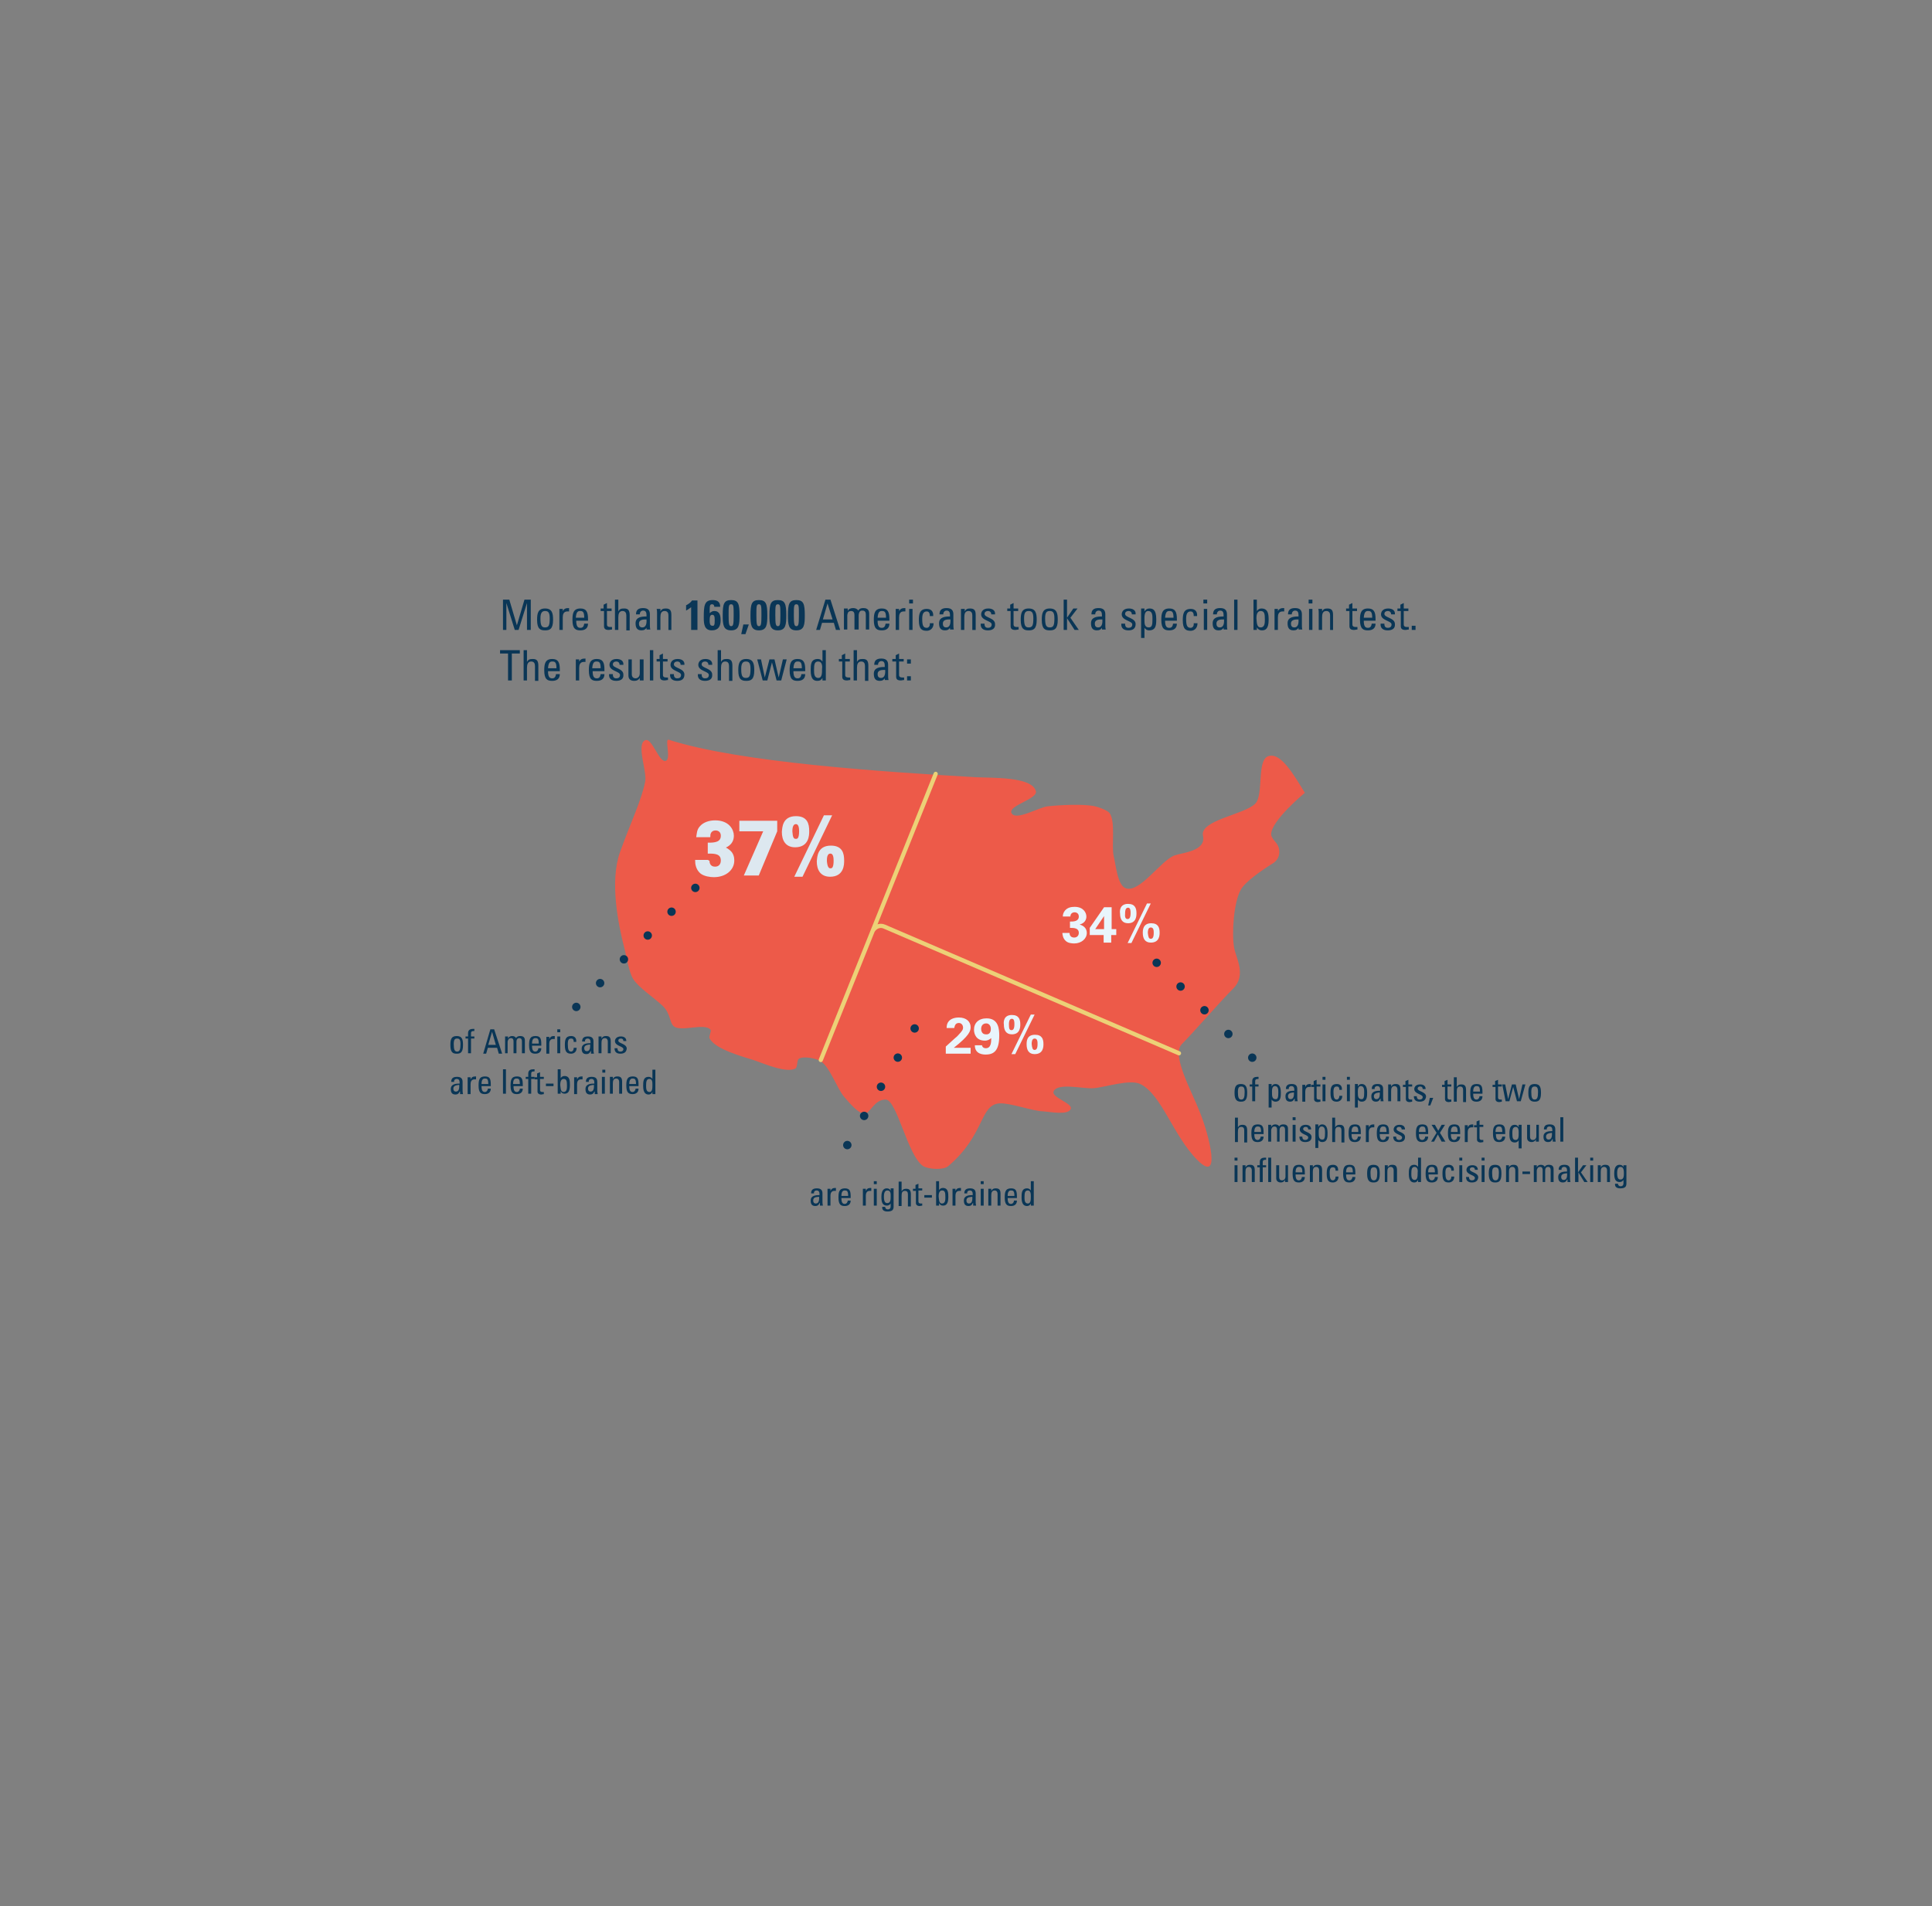 <svg id="Layer_1" xmlns="http://www.w3.org/2000/svg" width="459" height="453" viewBox="0 0 459 453"><rect x="0" y="0" width="459" height="453" fill="#808080" stroke="none"/><style>.Drop_x0020_Shadow{fill:none;} .Outer_x0020_Glow_x0020_5_x0020_pt{fill:none;} .Blue_x0020_Neon{fill:none;stroke:#8AACDA;stroke-width:7;stroke-linecap:round;stroke-linejoin:round;} .Chrome_x0020_Highlight{fill:url(#SVGID_1_);stroke:#FFFFFF;stroke-width:0.363;stroke-miterlimit:1;} .Jive_GS{fill:#FFDD00;} .Alyssa_GS{fill:#A6D0E4;} .st0{fill:#0A3656;} .st1{fill:#ED5A49;} .st2{fill:none;stroke:#ECD177;stroke-linecap:round;stroke-linejoin:round;stroke-miterlimit:10;} .st3{fill:#DDE8F0;stroke:#DDE8F0;stroke-width:0.5;stroke-miterlimit:10;} .st4{fill:#E9F5FC;} .st5{fill:none;stroke:#0A3656;stroke-width:2;stroke-linecap:round;stroke-linejoin:round;stroke-miterlimit:10;stroke-dasharray:0,8;}</style><linearGradient id="SVGID_1_" gradientUnits="userSpaceOnUse" x1="-262.601" y1="-64.101" x2="-262.601" y2="-65.101"><stop offset="0" stop-color="#656565"/><stop offset=".618" stop-color="#1B1B1B"/><stop offset=".629" stop-color="#545454"/><stop offset=".983" stop-color="#3E3E3E"/></linearGradient><path class="st0" d="M120.4 149.7h-.9v-7.2h1.5l1.8 6.1 1.8-6.1h1.5v7.2h-.9v-6.4l-2 6.4h-.9l-2-6.4v6.4zM127.6 147.3c0-1.5.2-2.7 1.9-2.7s1.9 1.2 1.9 2.7c0 2.2-.8 2.5-1.9 2.5s-1.9-.3-1.9-2.5zm3-.4c0-1.4-.4-1.7-1.1-1.7-.6 0-1.1.3-1.1 1.7 0 1.6.2 2.2 1.1 2.2s1.1-.5 1.1-2.2zM133.6 145.4c.4-.8.8-.9 1.6-.9v.8h-.4c-.9 0-1.1.7-1.1 1.4v3h-.8v-5h.8v.7zM136.9 147.5c0 1.4.4 1.7 1 1.7s.8-.4.9-1h.9c0 1.1-.7 1.6-1.8 1.6s-1.9-.3-1.9-2.5c0-1.5.2-2.7 1.9-2.7 1.4 0 1.8.8 1.8 2.5v.4h-2.8zm1.9-.7c0-1.5-.4-1.6-1-1.6-.5 0-.9.2-1 1.6h2zM143.4 144.7v-1l.8-.4v1.3h1.1v.6h-1.1v3.1c0 .3 0 .7.8.7h.4v.6c-.3 0-.5.1-.8.1-.8 0-1.1-.3-1.1-.9v-3.6h-.8v-.6h.7zM148.8 149.7v-3.4c0-.6-.2-1.1-.9-1.1-.8 0-1 .7-1 1.5v3h-.8v-7.2h.8v2.8c.3-.6.7-.7 1.4-.7.9 0 1.3.4 1.3 1.6v3.6h-.8zM153.7 149c-.3.6-.7.8-1.3.8-1.1 0-1.4-.7-1.4-1.7 0-1.5 1.5-1.6 2.6-1.6 0-.7 0-1.4-.8-1.4-.5 0-.8.4-.8.9h-.9c0-1.1.6-1.5 1.7-1.5 1.3 0 1.6.7 1.6 1.5v2.4c0 .4 0 .8.1 1.2h-.9v-.6zm-1.9-.8c0 .5.2.9.8.9.5 0 1.1-.3 1-1.9-.7 0-1.8 0-1.8 1zM158.8 149.7v-3.5c0-.5-.2-1-.9-1-.9 0-1 .8-1 1.5v3h-.8v-4c0-.3 0-.7-.1-1h.9v.6c.3-.6.7-.7 1.3-.7 1.1 0 1.3.6 1.3 1.6v3.5h-.7zM163.1 143.8c.5-.3 1-.6 1.3-1.1h1.3v7h-1.5v-5.4c-.4.3-.8.6-1.2.8v-1.3zM169.7 144.3c0-.2 0-.3-.1-.5-.1-.1-.2-.2-.4-.2-.6 0-.6.3-.6 2.1.4-.3.6-.5 1.1-.5 1.3 0 1.5 1.1 1.5 2.2 0 1.4-.5 2.4-2.1 2.4-1.8 0-1.9-1.6-1.9-3 0-2.8.1-4.2 2.1-4.2 1.1 0 1.8.4 1.8 1.6h-1.4zm.1 3.1c0-.9-.1-1.3-.6-1.3s-.6.5-.6 1.4c0 .4 0 1.2.6 1.2.5.1.6-.2.6-1.3zM175.7 146.2c0 2.2-.1 3.6-2 3.6s-2-1.4-2-3.6c0-2.7.3-3.6 2-3.6s2 .9 2 3.6zm-2.6 0c0 2.1.1 2.6.6 2.6s.6-.4.6-2.6c0-2.1 0-2.6-.6-2.6s-.6.5-.6 2.6zM176.6 148.4h1.3l-.8 2.3h-1l.5-2.3zM182.3 146.2c0 2.2-.1 3.6-2 3.6s-2-1.4-2-3.6c0-2.7.3-3.6 2-3.6s2 .9 2 3.6zm-2.6 0c0 2.1.1 2.6.6 2.6s.6-.4.6-2.6c0-2.1 0-2.6-.6-2.6s-.6.5-.6 2.6zM186.8 146.2c0 2.2-.1 3.6-2 3.6s-2-1.4-2-3.6c0-2.7.3-3.6 2-3.6s2 .9 2 3.6zm-2.6 0c0 2.1.1 2.6.6 2.6s.6-.4.6-2.6c0-2.1 0-2.6-.6-2.6s-.6.5-.6 2.6zM191.2 146.2c0 2.2-.1 3.6-2 3.6s-2-1.4-2-3.6c0-2.7.3-3.6 2-3.6s2 .9 2 3.6zm-2.6 0c0 2.1.1 2.6.6 2.6s.6-.4.6-2.6c0-2.1 0-2.6-.6-2.6s-.6.5-.6 2.6zM196.1 142.5h1.2l2.3 7.2h-1l-.5-1.7h-2.8l-.5 1.7h-.9l2.2-7.2zm.5.9l-1.1 3.8h2.3l-1.2-3.8zM203 149.7v-3.5c0-.5-.1-1-.8-1-.2 0-.6.1-.7.3-.1.2-.2.5-.2.7v3.4h-.8v-4-1h.9v.6c.2-.5.7-.7 1.3-.7.5 0 1 .2 1.2.6.3-.5.7-.6 1.2-.6s1.4.1 1.4 1.3v3.8h-.8v-3.5c0-.5-.1-1-.8-1-.3 0-.4 0-.6.2-.2.2-.3.7-.3.9v3.4h-1zM208.5 147.5c0 1.4.4 1.7 1 1.7s.8-.4.9-1h.9c0 1.1-.7 1.6-1.8 1.6s-1.9-.3-1.9-2.5c0-1.5.2-2.7 1.9-2.7 1.4 0 1.8.8 1.8 2.5v.4h-2.8zm2-.7c0-1.5-.4-1.6-1-1.6-.5 0-.9.2-1 1.6h2zM213.5 145.4c.4-.8.8-.9 1.6-.9v.8h-.4c-.9 0-1.1.7-1.1 1.4v3h-.8v-5h.8v.7zM216 142.5h.9v.9h-.9v-.9zm.8 7.2h-.8v-5h.8v5zM220.9 146.3c0-.8-.4-1-.7-1-.6 0-1.1.3-1.1 1.7 0 1.6.2 2.2 1.1 2.2.2 0 .8-.2.7-1.1h.9c0 1.4-1 1.8-1.6 1.8-1.1 0-1.9-.3-1.9-2.5 0-1.5.2-2.7 1.9-2.7 1 0 1.6.6 1.5 1.7h-.8zM225.8 149c-.3.6-.7.8-1.3.8-1.1 0-1.4-.7-1.4-1.7 0-1.5 1.5-1.6 2.6-1.6 0-.7 0-1.4-.8-1.4-.5 0-.8.4-.8.9h-.9c0-1.1.6-1.5 1.7-1.5 1.3 0 1.6.7 1.6 1.5v2.4c0 .4 0 .8.1 1.2h-.9v-.6zm-1.8-.8c0 .5.2.9.8.9.5 0 1.1-.3 1-1.9-.8 0-1.8 0-1.8 1zM231 149.7v-3.5c0-.5-.2-1-.9-1-.9 0-1 .8-1 1.5v3h-.8v-4-1h.9v.6c.3-.6.7-.7 1.3-.7 1.1 0 1.3.6 1.3 1.6v3.5h-.8zM234.7 149.8c-1.1 0-1.8-.5-1.7-1.6h.9c0 .3 0 1 .8 1 .5 0 .9-.2.9-.8 0-.9-2.5-.9-2.5-2.4 0-.5.3-1.4 1.7-1.4.9 0 1.7.4 1.6 1.4h-.9c0-.5-.3-.8-.8-.8-.4 0-.8.2-.8.7 0 .9 2.5.9 2.5 2.4.1 1.1-.7 1.5-1.7 1.5zM240 144.7v-1l.8-.4v1.3h1.1v.6h-1.1v3.1c0 .3 0 .7.8.7h.4v.6c-.3 0-.5.1-.8.1-.8 0-1.1-.3-1.1-.9v-3.6h-.8v-.6h.7zM242.5 147.3c0-1.5.2-2.7 1.9-2.7s1.9 1.2 1.9 2.7c0 2.2-.8 2.5-1.9 2.5s-1.9-.3-1.9-2.5zm3-.4c0-1.4-.4-1.7-1.1-1.7s-1.1.3-1.1 1.7c0 1.6.2 2.2 1.1 2.2s1.1-.5 1.1-2.2zM247.5 147.3c0-1.5.2-2.7 1.9-2.7s1.9 1.2 1.9 2.7c0 2.2-.8 2.5-1.9 2.5s-1.9-.3-1.9-2.5zm3-.4c0-1.4-.4-1.7-1.1-1.7s-1.1.3-1.1 1.7c0 1.6.2 2.2 1.1 2.2s1.1-.5 1.1-2.2zM253.5 149.7h-.8v-7.2h.8v4.3l1.5-2.2h1l-1.7 2.2 2 2.9h-1l-1.8-2.8v2.8zM261.9 149c-.3.6-.7.8-1.3.8-1.1 0-1.4-.7-1.4-1.7 0-1.5 1.5-1.6 2.6-1.6 0-.7 0-1.4-.8-1.4-.5 0-.8.4-.8.9h-.9c0-1.1.6-1.5 1.7-1.5 1.3 0 1.6.7 1.6 1.5v2.4c0 .4 0 .8.1 1.2h-.9v-.6zm-1.8-.8c0 .5.2.9.8.9.5 0 1.1-.3 1-1.9-.8 0-1.8 0-1.8 1zM268.1 149.8c-1.1 0-1.8-.5-1.7-1.6h.9c0 .3 0 1 .8 1 .5 0 .9-.2.9-.8 0-.9-2.5-.9-2.5-2.4 0-.5.3-1.4 1.7-1.4.9 0 1.7.4 1.6 1.4h-.9c0-.5-.3-.8-.8-.8-.4 0-.8.2-.8.7 0 .9 2.5.9 2.5 2.4 0 1.1-.7 1.5-1.7 1.5zM271.9 145.3c.3-.5.7-.7 1.2-.7.8 0 1.6.3 1.6 2.5 0 1.3 0 2.7-1.7 2.7-.5 0-.8-.2-1.1-.6v2.4h-.8v-7h.8v.7zm1.9 1.8c0-.8 0-1.9-1-1.9s-.9 1.4-.9 2.2c0 .7 0 1.7 1 1.7.8 0 .9-.6.9-2zM276.8 147.5c0 1.4.4 1.7 1 1.7s.8-.4.9-1h.9c0 1.1-.7 1.6-1.8 1.6s-1.9-.3-1.9-2.5c0-1.5.2-2.7 1.9-2.7 1.4 0 1.8.8 1.8 2.5v.4h-2.8zm2-.7c0-1.5-.4-1.6-1-1.6-.5 0-.9.2-1 1.6h2zM283.6 146.3c0-.8-.4-1-.7-1-.6 0-1.1.3-1.1 1.7 0 1.6.2 2.2 1.1 2.2.2 0 .8-.2.7-1.1h.9c0 1.4-1 1.8-1.6 1.8-1.1 0-1.9-.3-1.9-2.5 0-1.5.2-2.7 1.9-2.7 1 0 1.6.6 1.5 1.7h-.8zM285.9 142.5h.9v.9h-.9v-.9zm.9 7.2h-.8v-5h.8v5zM290.8 149c-.3.6-.7.8-1.3.8-1.1 0-1.4-.7-1.4-1.7 0-1.5 1.5-1.6 2.6-1.6 0-.7 0-1.4-.8-1.4-.5 0-.8.4-.8.9h-.9c0-1.1.6-1.5 1.7-1.5 1.3 0 1.6.7 1.6 1.5v2.4c0 .4 0 .8.1 1.2h-.9v-.6zm-1.8-.8c0 .5.2.9.8.9.5 0 1.1-.3 1-1.9-.8 0-1.8 0-1.8 1zM294 149.7h-.8v-7.2h.8v7.2zM298.6 149.7h-.8v-7.2h.8v2.7c.3-.4.6-.6 1.1-.6 1.6 0 1.7 1.4 1.7 2.7 0 2.2-.8 2.5-1.6 2.5-.5 0-.9-.2-1.2-.7v.6zm.9-.6c1 0 1-1.1 1-1.9 0-1.3-.1-2-1-2s-1 1.1-1 1.7c.1.9 0 2.2 1 2.2zM303.5 145.4c.4-.8.8-.9 1.6-.9v.8h-.4c-.9 0-1.1.7-1.1 1.4v3h-.8v-5h.8v.7zM308.6 149c-.3.6-.7.8-1.3.8-1.1 0-1.4-.7-1.4-1.7 0-1.5 1.5-1.6 2.6-1.6 0-.7 0-1.4-.8-1.4-.5 0-.8.4-.8.9h-.9c0-1.1.6-1.5 1.7-1.5 1.3 0 1.6.7 1.6 1.5v2.4c0 .4 0 .8.1 1.2h-.9v-.6zm-1.9-.8c0 .5.2.9.8.9.5 0 1.1-.3 1-1.9-.7 0-1.8 0-1.8 1zM310.9 142.5h.9v.9h-.9v-.9zm.9 7.2h-.8v-5h.8v5zM316 149.7v-3.5c0-.5-.2-1-.9-1-.9 0-1 .8-1 1.5v3h-.8v-4c0-.3 0-.7-.1-1h.9v.6c.3-.6.7-.7 1.3-.7 1.1 0 1.3.6 1.3 1.6v3.5h-.7zM320.5 144.7v-1l.8-.4v1.3h1.1v.6h-1.1v3.1c0 .3 0 .7.8.7h.4v.6c-.3 0-.5.1-.8.1-.8 0-1.1-.3-1.1-.9v-3.6h-.8v-.6h.7zM324 147.5c0 1.4.4 1.7 1 1.7s.8-.4.9-1h.9c0 1.1-.7 1.6-1.8 1.6s-1.9-.3-1.9-2.5c0-1.5.2-2.7 1.9-2.7 1.4 0 1.8.8 1.8 2.5v.4H324zm2-.7c0-1.5-.4-1.6-1-1.6-.5 0-.9.2-1 1.6h2zM329.7 149.8c-1.1 0-1.8-.5-1.7-1.6h.9c0 .3 0 1 .8 1 .5 0 .9-.2.9-.8 0-.9-2.5-.9-2.5-2.4 0-.5.3-1.4 1.7-1.4.9 0 1.7.4 1.6 1.4h-.9c0-.5-.3-.8-.8-.8-.4 0-.8.2-.8.7 0 .9 2.5.9 2.5 2.4.1 1.1-.7 1.5-1.7 1.5zM332.7 144.7v-1l.8-.4v1.3h1.1v.6h-1.1v3.1c0 .3 0 .7.8.7h.4v.6c-.3 0-.5.1-.8.1-.8 0-1.1-.3-1.1-.9v-3.6h-.8v-.6h.7zM336.3 149.7h-.9v-1h.9v1zM123.5 154.5v.8h-1.9v6.4h-.9v-6.4h-1.9v-.8h4.7zM127.1 161.7v-3.4c0-.6-.2-1.1-.9-1.1-.8 0-1 .7-1 1.5v3h-.8v-7.2h.8v2.8c.3-.6.7-.7 1.4-.7.9 0 1.3.4 1.3 1.6v3.6h-.8zM130.2 159.5c0 1.4.4 1.7 1 1.7s.8-.4.9-1h.9c0 1.1-.7 1.6-1.8 1.6s-1.9-.3-1.9-2.5c0-1.5.2-2.7 1.9-2.7 1.4 0 1.8.8 1.8 2.5v.4h-2.8zm2-.7c0-1.5-.4-1.6-1-1.6-.5 0-.9.2-1 1.6h2zM137.5 157.4c.4-.8.8-.9 1.6-.9v.8h-.4c-.9 0-1.1.7-1.1 1.4v3h-.8v-5h.8v.7zM140.8 159.5c0 1.4.4 1.7 1 1.7s.8-.4.9-1h.9c0 1.1-.7 1.6-1.8 1.6s-1.9-.3-1.9-2.5c0-1.5.2-2.7 1.9-2.7 1.4 0 1.8.8 1.8 2.5v.4h-2.8zm1.9-.7c0-1.5-.4-1.6-1-1.6-.5 0-.9.2-1 1.6h2zM146.4 161.8c-1.1 0-1.8-.5-1.7-1.6h.9c0 .3 0 1 .8 1 .5 0 .9-.2.9-.8 0-.9-2.5-.9-2.5-2.4 0-.5.3-1.4 1.7-1.4.9 0 1.7.4 1.6 1.4h-.9c0-.5-.3-.8-.8-.8-.4 0-.8.2-.8.7 0 .9 2.5.9 2.5 2.4.1 1.1-.7 1.5-1.7 1.5zM152.1 156.7h.8v5h-.9v-.6c-.3.5-.7.7-1.3.7-.9 0-1.4-.4-1.4-1.3v-3.8h.8v3.5c0 .6.3 1 .9 1 .4 0 1-.3 1-1.2v-3.3zM155.2 161.7h-.8v-7.2h.8v7.2zM156.7 156.7v-1l.8-.4v1.3h1.1v.6h-1.1v3.1c0 .3 0 .7.8.7h.4v.6c-.3 0-.5.1-.8.1-.8 0-1.1-.3-1.1-.9v-3.6h-.8v-.6h.7zM160.9 161.8c-1.1 0-1.8-.5-1.7-1.6h.9c0 .3 0 1 .8 1 .5 0 .9-.2.9-.8 0-.9-2.5-.9-2.5-2.4 0-.5.3-1.4 1.7-1.4.9 0 1.7.4 1.6 1.4h-.9c0-.5-.3-.8-.8-.8-.4 0-.8.2-.8.7 0 .9 2.5.9 2.5 2.4 0 1.1-.7 1.5-1.7 1.5zM167.5 161.8c-1.1 0-1.8-.5-1.7-1.6h.9c0 .3 0 1 .8 1 .5 0 .9-.2.9-.8 0-.9-2.5-.9-2.5-2.4 0-.5.3-1.4 1.7-1.4.9 0 1.7.4 1.6 1.4h-.9c0-.5-.3-.8-.8-.8-.4 0-.8.2-.8.7 0 .9 2.5.9 2.5 2.4.1 1.1-.7 1.5-1.7 1.5zM173.2 161.7v-3.4c0-.6-.2-1.1-.9-1.1-.8 0-1 .7-1 1.5v3h-.8v-7.2h.8v2.8c.3-.6.7-.7 1.4-.7.9 0 1.3.4 1.3 1.6v3.6h-.8zM175.4 159.3c0-1.5.2-2.7 1.9-2.7s1.9 1.2 1.9 2.7c0 2.2-.8 2.5-1.9 2.5s-1.9-.3-1.9-2.5zm2.9-.4c0-1.4-.4-1.7-1.1-1.7-.6 0-1.1.3-1.1 1.7 0 1.6.2 2.2 1.1 2.2s1.1-.5 1.1-2.2zM179.9 156.7h.9l.9 4.3 1.1-4.3h1.2l1 4.3 1-4.3h.9l-1.3 5h-1.1l-1.1-4.3-1.1 4.3h-1.1l-1.3-5zM188.5 159.5c0 1.4.4 1.7 1 1.7s.8-.4.9-1h.9c0 1.1-.7 1.6-1.8 1.6s-1.9-.3-1.9-2.5c0-1.5.2-2.7 1.9-2.7 1.4 0 1.8.8 1.8 2.5v.4h-2.8zm2-.7c0-1.5-.4-1.6-1-1.6-.5 0-.9.2-1 1.6h2zM195.4 154.5h.8v7.2h-.8v-.6c-.3.5-.6.7-1.2.7-.8 0-1.6-.3-1.6-2.5 0-1.3 0-2.7 1.7-2.7.5 0 .8.2 1.1.6v-2.7zm-1 2.7c-.9 0-1 .7-1 2 0 .8 0 1.9 1 1.9.9 0 .9-1.1.9-2.2.1-.6 0-1.7-.9-1.7zM200 156.7v-1l.8-.4v1.3h1.1v.6h-1.1v3.1c0 .3 0 .7.8.7h.4v.6c-.3 0-.5.1-.8.1-.8 0-1.1-.3-1.1-.9v-3.6h-.8v-.6h.7zM205.5 161.7v-3.4c0-.6-.2-1.1-.9-1.1-.8 0-1 .7-1 1.5v3h-.8v-7.2h.8v2.8c.3-.6.7-.7 1.4-.7.9 0 1.3.4 1.3 1.6v3.6h-.8zM210.3 161c-.3.6-.7.8-1.3.8-1.1 0-1.4-.7-1.4-1.7 0-1.5 1.5-1.6 2.6-1.6 0-.7 0-1.4-.8-1.4-.5 0-.8.4-.8.9h-.9c0-1.1.6-1.5 1.7-1.5 1.3 0 1.6.7 1.6 1.5v2.4c0 .4 0 .8.1 1.2h-.9v-.6zm-1.8-.8c0 .5.2.9.8.9.5 0 1.1-.3 1-1.9-.8 0-1.8 0-1.8 1zM212.8 156.7v-1l.8-.4v1.3h1.1v.6h-1.1v3.1c0 .3 0 .7.8.7h.4v.6c-.3 0-.5.1-.8.1-.8 0-1.1-.3-1.1-.9v-3.6h-.9v-.6h.8zM216.4 157.7h-.9v-1h.9v1zm0 4h-.9v-1h.9v1z"/><g><path class="st1" d="M158.9 175.8c16.9 5.4 50.6 7.6 73 8.9 3.6.2 13.3-.2 14.2 3.3.5 1.9-6.6 3.4-5.8 5.2 1 2 6.5-1.4 8.7-1.6 2.8-.3 8.4-.6 11.1 0 .9.2 2.9.9 3.5 1.6 1.5 2.1.4 7.8 1 10.3.5 2 .9 7 2.9 7.6 3.3 1.1 8.3-6.6 11.5-7.8 1.9-.7 7.6-1 6.8-4.7-.8-3.7 9.8-5 12.4-7.6 2.1-2.1.3-10.3 3.1-11.3 2.9-1 5.9 4.1 8.7 8.7 0 0-8.1 6.7-8 9.9 0 .5.5 1.2 1.1 1.9 1.3 1.5 1.1 3.8-.6 4.9-2.9 1.8-6.7 4.5-7.7 6.3-1.7 3-2.2 10.4-1.6 13.8.4 2.4 3 6.5-.2 9.7s-9.6 10.6-12.2 13.2c-2.6 2.6 2.3 11.1 4.3 16.3 2.1 5.2 5.2 17.1-.6 11.3-5.8-5.8-8.5-15.6-13.6-18.1-2.5-1.2-8.4.8-11.1 1-2.4.2-8.7-1.4-9.5.8-.5 1.4 4.6 2.8 4.1 4.1-.6 1.6-4.9.7-6.6.6-2.6-.1-7.7-2-10.3-1.9-4.8.3-3.4 7.4-12.2 14.9-1.1 1-4.7.8-6 0-3.7-2.5-6.2-15.8-8.9-15.8s-3.5 3.1-4.9 3.3c-1.6.2-3.9-2.8-4.9-3.9-1.7-1.9-3.4-7.1-5.6-8.5-1.1-.7-4.1-1.3-5.2-.6-.5.3-.3 2-.8 2.3-2.1 1.2-7.4-1.1-9.7-1.9-2.8-.9-9.3-2.6-10.7-5.2-.3-.5.5-1.7.2-2.1-1.4-1.7-7 .6-8.7-.8-1.1-.9-.7-3-2.7-4.9s-5.8-4.4-7-6.4c-1-1.6-1.6-5.6-2.1-7.4-1.4-5.5-3.5-15.7-1-22.7s5.2-12.5 6-16.9c.4-2.4-2.2-8.8 0-9.7 1.6-.7 3.3 5.5 4.9 4.9 1.3-.5-.4-5.4.7-5z"/><path class="st2" d="M280.1 250.3l-70-30.1c-1.1-.5-2.3.1-2.8 1.1L195 251.9l27.3-68"/><path class="st3" d="M168.3 204.5c0 .4.1 1.7 1.6 1.7 1 0 1.6-.7 1.6-1.7 0-1.9-1.8-1.9-3.1-1.9v-2.1c1.3 0 3.1-.1 3.1-1.9 0-1-.7-1.5-1.5-1.5s-1.5.5-1.5 1.6h-2.8c.1-.6.1-1.4.7-2.1.8-1 2.2-1.4 3.5-1.4 3.2 0 4.2 2.1 4.2 3.4 0 2.1-1.9 2.7-2.4 2.8.4.1.9.3 1.5.8.9.7 1 1.7 1 2.3 0 2.1-1.9 3.7-4.6 3.7-.9 0-2.2-.2-3-.8-1.1-.9-1.2-2.3-1.2-2.8h2.9zM175.9 195.3h8.5v2.2l-4.3 10.3h-3l4.6-10.5h-5.8v-2zM189.1 194.2c2.5 0 2.9 1.6 2.9 3.3 0 .9 0 3.6-3.1 3.6-2.1 0-2.9-1.5-2.9-3.4.1-1 .1-3.5 3.1-3.5zm0 5.4c.6 0 1-.4 1-2.1 0-.7-.1-1.9-1-1.9-1.1 0-1.1 1.5-1.1 2 .1 1.4.3 2 1.1 2zm8.2-5.6l-6.8 14.1h-1.4l6.8-14.1h1.4zm.1 7.2c2.5 0 2.9 1.6 2.9 3.3 0 .9 0 3.6-3.1 3.6-2.1 0-2.9-1.5-2.9-3.4.1-1 .1-3.5 3.1-3.5zm-.1 5.4c.6 0 1-.4 1-2.1 0-.7-.1-1.9-1-1.9-1.1 0-1.1 1.4-1.1 2 .1 1.3.4 2 1.1 2z"/><g><path class="st4" d="M224.7 248.7l2.2-2c.4-.3.8-.7 1.3-1.3.5-.6.6-.8.6-1.2 0-.6-.4-1.1-1-1.1-1 0-1 1-1.1 1.2h-1.8c0-.3 0-1 .5-1.6.5-.6 1.4-.9 2.4-.9 1.8 0 2.8 1 2.8 2.3 0 .9-.3 2-4 4.9h4v1.4h-5.9v-1.7zM233.3 248.3c0 .5.4.8.9.8 1.2 0 1.3-1.3 1.3-2.4-.6.5-1.1.6-1.5.6-2.1 0-2.6-1.6-2.6-2.6 0-1.6 1.1-2.7 3-2.7 2.9 0 3 2.7 3 4.1 0 3.5-1.2 4.5-3.2 4.5-.5 0-2.6 0-2.6-2.2h1.7zm2.1-3.8c0-.7-.4-1.3-1.1-1.3-.9 0-1.2.7-1.2 1.3 0 .3.1 1.3 1.1 1.3 1 .1 1.2-.7 1.2-1.3zM240.4 241.2c1.7 0 2 1.1 2 2.2 0 .6 0 2.4-2 2.4-1.4 0-1.9-1-1.9-2.3-.1-.6-.1-2.3 1.9-2.3zm-.1 3.6c.4 0 .7-.3.7-1.4 0-.5 0-1.3-.6-1.3-.7 0-.7 1-.7 1.3 0 1 .1 1.4.6 1.4zm5.5-3.7l-4.6 9.4h-.9l4.6-9.4h.9zm.1 4.8c1.7 0 2 1.1 2 2.2 0 .6 0 2.4-2.1 2.4-1.4 0-1.9-1-1.9-2.3 0-.7 0-2.3 2-2.3zm-.1 3.6c.4 0 .7-.3.7-1.4 0-.5 0-1.3-.7-1.3s-.7 1-.7 1.3c.1.9.2 1.4.7 1.4z"/></g><g><path class="st4" d="M254.1 221.7c0 .3.1 1.1 1.1 1.1.7 0 1.1-.5 1.1-1.1 0-1.2-1.2-1.2-2.1-1.2V219c.8 0 2.1 0 2.1-1.2 0-.7-.5-1-1-1s-1 .3-1 1h-1.8c0-.4.1-.9.5-1.4.6-.7 1.4-.9 2.3-.9 2.1 0 2.8 1.4 2.8 2.3 0 1.4-1.2 1.8-1.6 1.9.3.1.6.2 1 .5.6.5.7 1.1.7 1.5 0 1.4-1.3 2.5-3 2.5-.6 0-1.5-.1-2-.6-.7-.6-.8-1.6-.8-1.9h1.7zM258.9 222.1v-1.6l3.4-4.9h1.8v5.2h1.1v1.4H264v1.8h-1.8v-1.8h-3.3zm1.3-1.3h2.1v-2.2-.9l-2.1 3.1zM268 214.8c1.7 0 2 1.1 2 2.2 0 .6 0 2.4-2 2.4-1.4 0-1.9-1-1.9-2.3-.1-.6-.1-2.3 1.9-2.3zm-.1 3.6c.4 0 .7-.3.7-1.4 0-.5 0-1.3-.6-1.3-.7 0-.7 1-.7 1.3-.1 1 .1 1.4.6 1.4zm5.5-3.7l-4.6 9.4h-.9l4.6-9.4h.9zm.1 4.7c1.7 0 2 1.1 2 2.2 0 .6 0 2.4-2.1 2.4-1.4 0-1.9-1-1.9-2.3 0-.6 0-2.3 2-2.3zm-.1 3.7c.4 0 .7-.3.7-1.4 0-.5 0-1.3-.7-1.3s-.7 1-.7 1.3c.1.9.2 1.4.7 1.4z"/></g></g><path class="st5" d="M165.2 211l-31.3 31.3"/><g><path class="st0" d="M107 248.4c0-1.2.1-2.2 1.5-2.2s1.5 1 1.5 2.2c0 1.8-.7 2-1.5 2s-1.5-.2-1.5-2zm2.4-.3c0-1.1-.3-1.3-.8-1.3s-.8.2-.8 1.3c0 1.3.2 1.8.8 1.8s.8-.5.8-1.8zM111.2 246.3v-.8c0-.8.6-1 1.2-1h.3v.5c-.7 0-.8.2-.8.6v.7h.8v.5h-.8v3.5h-.7v-3.5h-.6v-.5h.6zM116.5 244.6h.9l1.9 5.8h-.8l-.4-1.4h-2.2l-.4 1.4h-.7l1.7-5.8zm.4.6l-.9 3.1h1.8l-.9-3.1zM122 250.3v-2.8c0-.4-.1-.8-.6-.8-.2 0-.5.1-.6.3-.1.2-.2.4-.2.6v2.7h-.6v-3.2-.8h.7v.5c.2-.4.5-.6 1-.6.4 0 .8.2.9.5.2-.4.6-.5 1-.5s1.1.1 1.1 1v3.1h-.7v-2.8c0-.4-.1-.8-.6-.8-.2 0-.3 0-.5.2s-.2.6-.2.7v2.7h-.7zM126.4 248.5c0 1.1.3 1.4.8 1.4.4 0 .7-.4.7-.8h.7c0 .9-.6 1.3-1.4 1.3-.9 0-1.5-.3-1.5-2 0-1.2.1-2.2 1.5-2.2 1.2 0 1.4.6 1.4 2v.3h-2.2zm1.6-.5c0-1.2-.3-1.3-.8-1.3-.4 0-.8.2-.8 1.3h1.6zM130.5 246.9c.3-.6.6-.7 1.3-.7v.7h-.4c-.7 0-.9.6-.9 1.1v2.4h-.7v-4h.7v.5zM132.4 244.6h.7v.7h-.7v-.7zm.7 5.7h-.7v-4h.7v4zM136.3 247.6c0-.7-.3-.8-.6-.8-.5 0-.8.2-.8 1.3 0 1.3.2 1.8.8 1.8.2 0 .6-.2.6-.9h.7c0 1.1-.8 1.4-1.3 1.4-.9 0-1.5-.3-1.5-2 0-1.2.1-2.2 1.5-2.2.8 0 1.3.5 1.2 1.4h-.6zM140.3 249.8c-.2.5-.5.7-1 .7-.9 0-1.1-.6-1.1-1.3 0-1.2 1.2-1.3 2.1-1.3 0-.5 0-1.1-.7-1.1-.4 0-.7.3-.6.7h-.7c0-.9.5-1.2 1.4-1.2 1 0 1.3.5 1.3 1.2v1.9c0 .3 0 .6.1 1h-.7v-.6zm-1.5-.7c0 .4.2.7.6.7.4 0 .9-.2.8-1.6-.5.1-1.4.1-1.4.9zM144.4 250.3v-2.8c0-.4-.2-.8-.7-.8-.7 0-.8.6-.8 1.2v2.4h-.7v-3.2-.8h.7v.5c.3-.5.6-.6 1.1-.6.9 0 1.1.5 1.1 1.3v2.8h-.7zM147.4 250.4c-.9 0-1.4-.4-1.4-1.3h.7c0 .2 0 .8.7.8.4 0 .7-.2.7-.6 0-.7-2-.7-2-1.9 0-.4.3-1.1 1.4-1.1.7 0 1.3.3 1.3 1.1h-.7c0-.4-.2-.6-.6-.6-.4 0-.6.2-.6.5 0 .7 2 .7 2 1.9-.1.9-.7 1.2-1.5 1.2zM109.2 259.4c-.2.5-.5.7-1 .7-.9 0-1.1-.6-1.1-1.3 0-1.2 1.2-1.3 2.1-1.3 0-.5 0-1.1-.7-1.1-.4 0-.7.3-.6.7h-.7c0-.9.5-1.2 1.4-1.2 1 0 1.3.5 1.3 1.2v1.9c0 .3 0 .6.1 1h-.7v-.6zm-1.5-.7c0 .4.2.7.6.7.4 0 .9-.2.8-1.6-.5.1-1.4.1-1.4.9zM111.8 256.5c.3-.6.6-.7 1.3-.7v.7h-.4c-.7 0-.9.6-.9 1.1v2.4h-.7v-4h.7v.5zM114.4 258.1c0 1.1.3 1.4.8 1.4.4 0 .7-.4.7-.8h.7c0 .9-.6 1.3-1.4 1.3-.9 0-1.5-.3-1.5-2 0-1.2.1-2.2 1.5-2.2 1.2 0 1.4.6 1.4 2v.3h-2.2zm1.6-.5c0-1.2-.3-1.3-.8-1.3-.4 0-.8.2-.8 1.3h1.6zM120.2 259.9h-.7v-5.8h.7v5.8zM122 258.1c0 1.1.3 1.4.8 1.4.4 0 .7-.4.7-.8h.7c0 .9-.6 1.3-1.4 1.3-.9 0-1.5-.3-1.5-2 0-1.2.1-2.2 1.5-2.2 1.2 0 1.4.6 1.4 2v.3H122zm1.5-.5c0-1.2-.3-1.3-.8-1.3-.4 0-.8.2-.8 1.3h1.6zM125.5 255.9v-.8c0-.8.6-1 1.2-1h.3v.5c-.7 0-.8.2-.8.6v.7h.8v.5h-.8v3.5h-.7v-3.5h-.6v-.5h.6z"/><path class="st0" d="M127.6 255.9v-.8l.7-.3v1.1h.9v.5h-.9v2.5c0 .3 0 .6.6.6h.3v.5c-.2 0-.4.1-.6.1-.6 0-.9-.3-.9-.7v-2.9h-.7v-.5h.6zM129.7 257.5h1.8v.6h-1.8v-.6zM133.2 259.9h-.7v-5.8h.7v2.1c.2-.3.5-.5.9-.5 1.3 0 1.3 1.2 1.3 2.2 0 1.8-.7 2-1.3 2-.4 0-.7-.2-.9-.6v.6zm.7-.4c.8 0 .8-.9.8-1.5 0-1.1-.1-1.6-.8-1.6-.7 0-.8.9-.8 1.4.1.6 0 1.7.8 1.7zM137.1 256.5c.3-.6.6-.7 1.3-.7v.7h-.4c-.7 0-.9.6-.9 1.1v2.4h-.7v-4h.7v.5zM141.2 259.4c-.2.5-.5.7-1 .7-.9 0-1.1-.6-1.1-1.3 0-1.2 1.2-1.3 2.1-1.3 0-.5 0-1.1-.7-1.1-.4 0-.7.3-.6.7h-.7c0-.9.5-1.2 1.4-1.2 1 0 1.3.5 1.3 1.2v1.9c0 .3 0 .6.1 1h-.7v-.6zm-1.5-.7c0 .4.2.7.6.7.4 0 .9-.2.8-1.6-.6.1-1.4.1-1.4.9zM143.1 254.2h.7v.7h-.7v-.7zm.6 5.7h-.7v-4h.7v4zM147.1 259.9v-2.8c0-.4-.2-.8-.7-.8-.7 0-.8.6-.8 1.2v2.4h-.7v-3.2-.8h.7v.5c.3-.5.6-.6 1.1-.6.9 0 1.1.5 1.1 1.3v2.8h-.7zM149.5 258.1c0 1.1.3 1.4.8 1.4.4 0 .7-.4.7-.8h.7c0 .9-.6 1.3-1.4 1.3-.9 0-1.5-.3-1.5-2 0-1.2.1-2.2 1.5-2.2 1.2 0 1.4.6 1.4 2v.3h-2.2zm1.6-.5c0-1.2-.3-1.3-.8-1.3-.4 0-.8.2-.8 1.3h1.6zM155 254.2h.7v5.8h-.7v-.5c-.2.4-.5.6-.9.6-.6 0-1.3-.3-1.3-2 0-1 0-2.2 1.3-2.2.4 0 .7.2.9.5v-2.2zm-.7 2.2c-.7 0-.8.6-.8 1.6 0 .6 0 1.5.8 1.5.7 0 .7-.9.7-1.7 0-.6 0-1.4-.7-1.4z"/></g><g><path class="st0" d="M194.7 285.9c-.2.5-.5.7-1 .7-.9 0-1.1-.6-1.1-1.3 0-1.2 1.2-1.3 2.1-1.3 0-.5 0-1.1-.7-1.1-.4 0-.7.3-.6.7h-.7c0-.9.5-1.2 1.4-1.2 1 0 1.3.5 1.3 1.2v1.9c0 .3 0 .6.1 1h-.7v-.6zm-1.5-.6c0 .4.2.7.6.7.4 0 .9-.2.8-1.6-.6.1-1.4 0-1.4.9zM197.3 283c.3-.6.6-.7 1.3-.7v.7h-.4c-.7 0-.9.6-.9 1.1v2.4h-.7v-4h.7v.5zM199.9 284.7c0 1.1.3 1.4.8 1.4.4 0 .7-.4.7-.8h.7c0 .9-.6 1.3-1.4 1.3-.9 0-1.5-.3-1.5-2 0-1.2.1-2.2 1.5-2.2 1.2 0 1.4.6 1.4 2v.3h-2.2zm1.6-.5c0-1.2-.3-1.3-.8-1.3-.4 0-.8.2-.8 1.3h1.6zM205.7 283c.3-.6.6-.7 1.3-.7v.7h-.4c-.7 0-.9.6-.9 1.1v2.4h-.7v-4h.7v.5zM207.6 280.7h.7v.7h-.7v-.7zm.7 5.8h-.7v-4h.7v4zM211.6 282.4h.7v4.4c0 .9-.6 1.1-1.5 1.1-.7 0-1.3-.3-1.2-1.1h.7c0 .4.3.6.6.6.5 0 .7-.3.7-.7v-.7c-.2.3-.5.5-.9.5-1.1 0-1.3-.9-1.3-2.1 0-1.9.9-2 1.3-2s.8.2.9.6v-.6zm-.8.5c-.7 0-.8.9-.8 1.4 0 1.3.3 1.6.8 1.6.8 0 .8-.9.8-1.5s.1-1.5-.8-1.5zM215.7 286.5v-2.7c0-.5-.2-.8-.7-.8-.7 0-.8.5-.8 1.2v2.4h-.7v-5.8h.7v2.3c.3-.5.6-.6 1.1-.6.7 0 1.1.3 1.1 1.3v2.9h-.7zM217.5 282.4v-.8l.7-.3v1.1h.9v.5h-.9v2.5c0 .3 0 .6.6.6h.3v.5c-.2 0-.4.1-.6.1-.6 0-.9-.3-.9-.7V283h-.7v-.5h.6zM219.6 284h1.8v.6h-1.8v-.6zM223.1 286.5h-.7v-5.8h.7v2.1c.2-.3.5-.5.9-.5 1.3 0 1.3 1.2 1.3 2.2 0 1.8-.7 2-1.3 2-.4 0-.7-.2-.9-.6v.6zm.7-.5c.8 0 .8-.9.8-1.5 0-1.1-.1-1.6-.8-1.6-.7 0-.8.9-.8 1.4.1.6 0 1.7.8 1.7zM227 283c.3-.6.6-.7 1.3-.7v.7h-.4c-.7 0-.9.6-.9 1.1v2.4h-.7v-4h.7v.5zM231.1 285.9c-.2.5-.5.7-1 .7-.9 0-1.1-.6-1.1-1.3 0-1.2 1.2-1.3 2.1-1.3 0-.5 0-1.1-.7-1.1-.4 0-.7.3-.6.7h-.7c0-.9.5-1.2 1.4-1.2 1 0 1.3.5 1.3 1.2v1.9c0 .3 0 .6.1 1h-.7v-.6zm-1.5-.6c0 .4.2.7.6.7.4 0 .9-.2.8-1.6-.5.1-1.4 0-1.4.9zM233 280.7h.7v.7h-.7v-.7zm.7 5.8h-.7v-4h.7v4zM237 286.5v-2.8c0-.4-.2-.8-.7-.8-.7 0-.8.6-.8 1.2v2.4h-.7v-3.2-.8h.7v.5c.3-.5.6-.6 1.1-.6.9 0 1.1.5 1.1 1.3v2.8h-.7zM239.4 284.7c0 1.1.3 1.4.8 1.4.4 0 .7-.4.7-.8h.7c0 .9-.6 1.3-1.4 1.3-.9 0-1.5-.3-1.5-2 0-1.2.1-2.2 1.5-2.2 1.2 0 1.4.6 1.4 2v.3h-2.2zm1.6-.5c0-1.2-.3-1.3-.8-1.3-.4 0-.8.2-.8 1.3h1.6zM244.9 280.7h.7v5.8h-.7v-.5c-.2.4-.5.6-.9.6-.6 0-1.3-.3-1.3-2 0-1 0-2.2 1.3-2.2.4 0 .7.2.9.5v-2.2zm-.7 2.2c-.7 0-.8.6-.8 1.6 0 .6 0 1.5.8 1.5.7 0 .7-.9.7-1.7 0-.5 0-1.4-.7-1.4z"/></g><path class="st5" d="M217.3 244.4l-19.8 34.3M274.8 228.8l27.7 27.5"/><g><path class="st0" d="M293.3 259.8c0-1.2.1-2.2 1.5-2.2s1.5 1 1.5 2.2c0 1.8-.7 2-1.5 2s-1.5-.3-1.5-2zm2.4-.3c0-1.1-.3-1.3-.8-1.3s-.8.2-.8 1.3c0 1.3.2 1.8.8 1.8s.8-.5.8-1.8zM297.5 257.7v-.8c0-.8.6-1 1.2-1h.3v.5c-.7 0-.8.2-.8.6v.7h.8v.5h-.8v3.5h-.7v-3.5h-.6v-.5h.6zM302.1 258.2c.2-.4.5-.6.9-.6.6 0 1.3.3 1.3 2 0 1 0 2.2-1.3 2.2-.4 0-.7-.2-.9-.5v1.9h-.7v-5.6h.7v.6zm1.6 1.4c0-.6 0-1.5-.8-1.5s-.7 1.1-.7 1.7c0 .5 0 1.4.8 1.4.6.1.7-.5.7-1.6zM307.5 261.1c-.2.5-.5.7-1 .7-.9 0-1.1-.6-1.1-1.3 0-1.2 1.2-1.3 2.1-1.3 0-.5 0-1.1-.7-1.1-.4 0-.7.3-.6.7h-.7c0-.9.5-1.2 1.4-1.2 1 0 1.3.5 1.3 1.2v1.9c0 .3 0 .6.1 1h-.7v-.6zm-1.5-.6c0 .4.2.7.6.7.4 0 .9-.2.8-1.6-.6.1-1.4.1-1.4.9zM310.1 258.3c.3-.6.6-.7 1.3-.7v.7h-.4c-.7 0-.9.6-.9 1.1v2.4h-.7v-4h.7v.5zM312.1 257.7v-.8l.7-.3v1.1h.9v.5h-.9v2.5c0 .3 0 .6.6.6h.3v.5c-.2 0-.4.1-.6.1-.6 0-.9-.3-.9-.7v-2.9h-.7v-.5h.6zM314.2 255.9h.7v.7h-.7v-.7zm.7 5.8h-.7v-4h.7v4zM318.2 259c0-.7-.3-.8-.6-.8-.5 0-.8.2-.8 1.3 0 1.3.2 1.8.8 1.8.2 0 .6-.2.6-.9h.7c0 1.1-.8 1.4-1.3 1.4-.9 0-1.5-.3-1.5-2 0-1.2.1-2.2 1.5-2.2.8 0 1.3.5 1.2 1.4h-.6zM320 255.9h.7v.7h-.7v-.7zm.7 5.8h-.7v-4h.7v4zM322.6 258.2c.2-.4.5-.6.9-.6.6 0 1.3.3 1.3 2 0 1 0 2.2-1.3 2.2-.4 0-.7-.2-.9-.5v1.9h-.7v-5.6h.7v.6zm1.5 1.4c0-.6 0-1.5-.8-1.5s-.7 1.1-.7 1.7c0 .5 0 1.4.8 1.4.6.1.7-.5.7-1.6zM327.9 261.1c-.2.5-.5.7-1 .7-.9 0-1.1-.6-1.1-1.3 0-1.2 1.2-1.3 2.1-1.3 0-.5 0-1.1-.7-1.1-.4 0-.7.3-.6.7h-.7c0-.9.5-1.2 1.4-1.2 1 0 1.3.5 1.3 1.2v1.9c0 .3 0 .6.1 1h-.7v-.6zm-1.5-.6c0 .4.2.7.6.7.4 0 .9-.2.8-1.6-.5.1-1.4.1-1.4.9zM332 261.7v-2.8c0-.4-.2-.8-.7-.8-.7 0-.8.6-.8 1.2v2.4h-.7v-3.2-.8h.7v.5c.3-.5.6-.6 1.1-.6.9 0 1.1.5 1.1 1.3v2.8h-.7zM333.9 257.7v-.8l.7-.3v1.1h.9v.5h-.9v2.5c0 .3 0 .6.6.6h.3v.5c-.2 0-.4.1-.6.1-.6 0-.9-.3-.9-.7v-2.9h-.7v-.5h.6zM337.3 261.8c-.9 0-1.4-.4-1.4-1.3h.7c0 .2 0 .8.7.8.4 0 .7-.2.7-.6 0-.7-2-.7-2-1.9 0-.4.3-1.1 1.4-1.1.7 0 1.3.3 1.3 1.1h-.7c0-.4-.2-.6-.6-.6-.4 0-.6.2-.6.5 0 .7 2 .7 2 1.9-.1.9-.7 1.2-1.5 1.2zM339.7 260.9h.8l-.7 1.8h-.5l.4-1.8zM343.2 257.7v-.8l.7-.3v1.1h.9v.5h-.9v2.5c0 .3 0 .6.6.6h.3v.5c-.2 0-.4.1-.6.1-.6 0-.9-.3-.9-.7v-2.9h-.7v-.5h.6zM347.6 261.7V259c0-.5-.2-.8-.7-.8-.7 0-.8.5-.8 1.2v2.4h-.7V256h.7v2.3c.3-.5.6-.6 1.1-.6.7 0 1.1.3 1.1 1.3v2.9h-.7zM350 259.9c0 1.1.3 1.4.8 1.4.4 0 .7-.4.7-.8h.7c0 .9-.6 1.3-1.4 1.3-.9 0-1.5-.3-1.5-2 0-1.2.1-2.2 1.5-2.2 1.2 0 1.4.6 1.4 2v.3H350zm1.6-.5c0-1.2-.3-1.3-.8-1.3-.4 0-.8.2-.8 1.3h1.6zM355.2 257.7v-.8l.7-.3v1.1h.9v.5h-.9v2.5c0 .3 0 .6.6.6h.3v.5c-.2 0-.4.1-.6.1-.6 0-.9-.3-.9-.7v-2.9h-.7v-.5h.6zM356.9 257.7h.7l.7 3.5.9-3.5h.9l.8 3.5.8-3.5h.7l-1.1 4h-.9l-.9-3.4-.9 3.4h-.9l-.8-4zM363.1 259.8c0-1.2.1-2.2 1.5-2.2s1.5 1 1.5 2.2c0 1.8-.7 2-1.5 2s-1.5-.3-1.5-2zm2.3-.3c0-1.1-.3-1.3-.8-1.3s-.8.2-.8 1.3c0 1.3.2 1.8.8 1.8s.8-.5.8-1.8zM295.6 271.3v-2.7c0-.5-.2-.8-.7-.8-.7 0-.8.5-.8 1.2v2.4h-.7v-5.8h.7v2.3c.3-.5.6-.6 1.1-.6.7 0 1.1.3 1.1 1.3v2.9h-.7zM298 269.5c0 1.1.3 1.4.8 1.4.4 0 .7-.4.7-.8h.7c0 .9-.6 1.3-1.4 1.3-.9 0-1.5-.3-1.5-2 0-1.2.1-2.2 1.5-2.2 1.2 0 1.4.6 1.4 2v.3H298zm1.6-.5c0-1.2-.3-1.3-.8-1.3-.4 0-.8.2-.8 1.3h1.6zM303.4 271.3v-2.8c0-.4-.1-.8-.6-.8-.2 0-.5.1-.6.3-.1.2-.2.4-.2.6v2.7h-.7v-3.2-.8h.7v.5c.2-.4.5-.6 1-.6.4 0 .8.2.9.5.2-.4.6-.5 1-.5s1.1.1 1.1 1v3.1h-.7v-2.8c0-.4-.1-.8-.6-.8-.2 0-.3 0-.5.2s-.2.6-.2.7v2.7h-.6zM307.1 265.5h.7v.7h-.7v-.7zm.7 5.8h-.7v-4h.7v4zM310.1 271.4c-.9 0-1.4-.4-1.4-1.3h.7c0 .2 0 .8.7.8.4 0 .7-.2.7-.6 0-.7-2-.7-2-1.9 0-.4.3-1.1 1.4-1.1.7 0 1.3.3 1.3 1.1h-.7c0-.4-.2-.6-.6-.6-.4 0-.6.2-.6.5 0 .7 2 .7 2 1.9 0 .9-.7 1.2-1.5 1.2zM313.2 267.8c.2-.4.5-.6.9-.6.6 0 1.3.3 1.3 2 0 1 0 2.2-1.3 2.2-.4 0-.7-.2-.9-.5v1.9h-.7v-5.6h.7v.6zm1.6 1.4c0-.6 0-1.5-.8-1.5s-.7 1.1-.7 1.7c0 .5 0 1.4.8 1.4.6.1.7-.5.7-1.6zM318.7 271.3v-2.7c0-.5-.2-.8-.7-.8-.7 0-.8.5-.8 1.2v2.4h-.7v-5.8h.7v2.3c.3-.5.6-.6 1.1-.6.7 0 1.1.3 1.1 1.3v2.9h-.7zM321.1 269.5c0 1.1.3 1.4.8 1.4.4 0 .7-.4.7-.8h.7c0 .9-.6 1.3-1.4 1.3-.9 0-1.5-.3-1.5-2 0-1.2.1-2.2 1.5-2.2 1.2 0 1.4.6 1.4 2v.3h-2.2zm1.6-.5c0-1.2-.3-1.3-.8-1.3-.4 0-.8.2-.8 1.3h1.6zM325.2 267.9c.3-.6.6-.7 1.3-.7v.7h-.4c-.7 0-.9.6-.9 1.1v2.4h-.7v-4h.7v.5zM327.8 269.5c0 1.1.3 1.4.8 1.4.4 0 .7-.4.7-.8h.7c0 .9-.6 1.3-1.4 1.3-.9 0-1.5-.3-1.5-2 0-1.2.1-2.2 1.5-2.2 1.2 0 1.4.6 1.4 2v.3h-2.2zm1.6-.5c0-1.2-.3-1.3-.8-1.3-.4 0-.8.2-.8 1.3h1.6zM332.4 271.4c-.9 0-1.4-.4-1.4-1.3h.7c0 .2 0 .8.7.8.4 0 .7-.2.7-.6 0-.7-2-.7-2-1.9 0-.4.3-1.1 1.4-1.1.7 0 1.3.3 1.3 1.1h-.8c0-.4-.2-.6-.6-.6-.4 0-.6.2-.6.5 0 .7 2 .7 2 1.9 0 .9-.6 1.2-1.4 1.2zM337.1 269.5c0 1.1.3 1.4.8 1.4.4 0 .7-.4.7-.8h.7c0 .9-.6 1.3-1.4 1.3-.9 0-1.5-.3-1.5-2 0-1.2.1-2.2 1.5-2.2 1.2 0 1.4.6 1.4 2v.3h-2.2zm1.6-.5c0-1.2-.3-1.3-.8-1.3-.4 0-.8.2-.8 1.3h1.6zM343.4 271.3h-.9l-.9-1.7-.9 1.7h-.7l1.3-2.1-1.2-1.9h.8l.8 1.4.8-1.4h.8l-1.2 1.9 1.3 2.1zM344.7 269.5c0 1.1.3 1.4.8 1.4.4 0 .7-.4.7-.8h.7c0 .9-.6 1.3-1.4 1.3-.9 0-1.5-.3-1.5-2 0-1.2.1-2.2 1.5-2.2 1.2 0 1.4.6 1.4 2v.3h-2.2zm1.6-.5c0-1.2-.3-1.3-.8-1.3-.4 0-.8.2-.8 1.3h1.6zM348.7 267.9c.3-.6.6-.7 1.3-.7v.7h-.4c-.7 0-.9.6-.9 1.1v2.4h-.7v-4h.7v.5zM350.8 267.3v-.8l.7-.3v1.1h.9v.5h-.9v2.5c0 .3 0 .6.6.6h.3v.5c-.2 0-.4.1-.6.1-.6 0-.9-.3-.9-.7v-2.9h-.7v-.5h.6zM355.4 269.5c0 1.1.3 1.4.8 1.4.4 0 .7-.4.7-.8h.7c0 .9-.6 1.3-1.4 1.3-.9 0-1.5-.3-1.5-2 0-1.2.1-2.2 1.5-2.2 1.2 0 1.4.6 1.4 2v.3h-2.2zm1.5-.5c0-1.2-.3-1.3-.8-1.3-.4 0-.8.2-.8 1.3h1.6zM360.8 267.3h.7v5.6h-.7V271c-.2.3-.5.5-.9.5-1.3 0-1.3-1.2-1.3-2.2 0-1.8.7-2 1.3-2 .4 0 .7.2.9.6v-.6zm0 2.2c0-.6.1-1.7-.7-1.7-.8 0-.8.9-.8 1.5 0 1.1.1 1.6.8 1.6.7 0 .7-.9.7-1.4zM364.9 267.3h.7v4h-.7v-.5c-.2.4-.6.6-1 .6-.7 0-1.1-.4-1.1-1v-3.1h.7v2.8c0 .5.2.8.7.8.4 0 .8-.3.8-.9v-2.7zM368.8 270.7c-.2.5-.5.7-1 .7-.9 0-1.1-.6-1.1-1.3 0-1.2 1.2-1.3 2.1-1.3 0-.5 0-1.1-.7-1.1-.4 0-.7.3-.6.7h-.7c0-.9.5-1.2 1.4-1.2 1 0 1.3.5 1.3 1.2v1.9c0 .3 0 .6.1 1h-.7v-.6zm-1.5-.6c0 .4.2.7.6.7.4 0 .9-.2.8-1.6-.5.1-1.4.1-1.4.9zM371.4 271.3h-.7v-5.8h.7v5.8zM293.3 275.1h.7v.7h-.7v-.7zm.7 5.8h-.7v-4h.7v4zM297.4 280.9v-2.8c0-.4-.2-.8-.7-.8-.7 0-.8.6-.8 1.2v2.4h-.7v-3.2-.8h.7v.5c.3-.5.6-.6 1.1-.6.9 0 1.1.5 1.1 1.3v2.8h-.7zM299.3 276.9v-.8c0-.8.6-1 1.2-1h.3v.5c-.7 0-.8.2-.8.6v.7h.8v.5h-.8v3.5h-.7v-3.5h-.6v-.5h.6zm2.7 4h-.7v-5.8h.7v5.8zM305.3 276.9h.7v4h-.7v-.5c-.2.4-.6.6-1 .6-.7 0-1.1-.4-1.1-1v-3.1h.7v2.8c0 .5.2.8.7.8.4 0 .8-.3.8-.9v-2.7zM307.8 279.1c0 1.1.3 1.4.8 1.4.4 0 .7-.4.7-.8h.7c0 .9-.6 1.3-1.4 1.3-.9 0-1.5-.3-1.5-2 0-1.2.1-2.2 1.5-2.2 1.2 0 1.4.6 1.4 2v.3h-2.2zm1.6-.5c0-1.2-.3-1.3-.8-1.3-.4 0-.8.2-.8 1.3h1.6zM313.4 280.9v-2.8c0-.4-.2-.8-.7-.8-.7 0-.8.6-.8 1.2v2.4h-.7v-3.2-.8h.7v.5c.3-.5.6-.6 1.1-.6.9 0 1.1.5 1.1 1.3v2.8h-.7zM317.3 278.2c0-.7-.3-.8-.6-.8-.5 0-.8.2-.8 1.3 0 1.3.2 1.8.8 1.8.2 0 .6-.2.6-.9h.7c0 1.1-.8 1.4-1.3 1.4-.9 0-1.5-.3-1.5-2 0-1.2.1-2.2 1.5-2.2.8 0 1.3.5 1.2 1.4h-.6zM319.8 279.1c0 1.1.3 1.4.8 1.4.4 0 .7-.4.7-.8h.7c0 .9-.6 1.3-1.4 1.3-.9 0-1.5-.3-1.5-2 0-1.2.1-2.2 1.5-2.2 1.2 0 1.4.6 1.4 2v.3h-2.2zm1.6-.5c0-1.2-.3-1.3-.8-1.3-.4 0-.8.2-.8 1.3h1.6zM324.8 279c0-1.2.1-2.2 1.5-2.2s1.5 1 1.5 2.2c0 1.8-.7 2-1.5 2s-1.5-.3-1.5-2zm2.4-.3c0-1.1-.3-1.3-.8-1.3s-.8.2-.8 1.3c0 1.3.2 1.8.8 1.8s.8-.5.8-1.8zM331.1 280.9v-2.8c0-.4-.2-.8-.7-.8-.7 0-.8.6-.8 1.2v2.4h-.6v-3.2-.8h.7v.5c.3-.5.6-.6 1.1-.6.9 0 1.1.5 1.1 1.3v2.8h-.8zM336.9 275.1h.7v5.8h-.7v-.5c-.2.4-.5.6-.9.6-.6 0-1.3-.3-1.3-2 0-1 0-2.2 1.3-2.2.4 0 .7.2.9.5v-2.2zm-.8 2.2c-.7 0-.8.6-.8 1.6 0 .6 0 1.5.8 1.5.7 0 .7-.9.7-1.7.1-.5 0-1.4-.7-1.4zM339.4 279.1c0 1.1.3 1.4.8 1.4.4 0 .7-.4.7-.8h.7c0 .9-.6 1.3-1.4 1.3-.9 0-1.5-.3-1.5-2 0-1.2.1-2.2 1.5-2.2 1.2 0 1.4.6 1.4 2v.3h-2.2zm1.5-.5c0-1.2-.3-1.3-.8-1.3-.4 0-.8.2-.8 1.3h1.6zM344.8 278.2c0-.7-.3-.8-.6-.8-.5 0-.8.2-.8 1.3 0 1.3.2 1.8.8 1.8.2 0 .6-.2.6-.9h.7c0 1.1-.8 1.4-1.3 1.4-.9 0-1.5-.3-1.5-2 0-1.2.1-2.2 1.5-2.2.8 0 1.3.5 1.2 1.4h-.6zM346.7 275.1h.7v.7h-.7v-.7zm.7 5.8h-.7v-4h.7v4zM349.7 281c-.9 0-1.4-.4-1.4-1.3h.7c0 .2 0 .8.7.8.4 0 .7-.2.7-.6 0-.7-2-.7-2-1.9 0-.4.3-1.1 1.4-1.1.7 0 1.3.3 1.3 1.1h-.7c0-.4-.2-.6-.6-.6-.4 0-.6.2-.6.5 0 .7 2 .7 2 1.9-.1.9-.7 1.2-1.5 1.2zM352 275.1h.7v.7h-.7v-.7zm.7 5.8h-.7v-4h.7v4zM353.7 279c0-1.2.1-2.2 1.5-2.2s1.5 1 1.5 2.2c0 1.8-.7 2-1.5 2s-1.5-.3-1.5-2zm2.4-.3c0-1.1-.3-1.3-.8-1.3s-.8.2-.8 1.3c0 1.3.2 1.8.8 1.8s.8-.5.8-1.8zM360 280.9v-2.8c0-.4-.2-.8-.7-.8-.7 0-.8.6-.8 1.2v2.4h-.7v-3.2-.8h.7v.5c.3-.5.6-.6 1.1-.6.9 0 1.1.5 1.1 1.3v2.8h-.7zM361.7 278.4h1.8v.6h-1.8v-.6zM366.5 280.9v-2.8c0-.4-.1-.8-.6-.8-.2 0-.5.1-.6.3-.1.2-.2.4-.2.6v2.7h-.7v-3.2-.8h.7v.5c.2-.4.5-.6 1-.6.4 0 .8.2.9.5.2-.4.6-.5 1-.5s1.1.1 1.1 1v3.1h-.7v-2.8c0-.4-.1-.8-.6-.8-.2 0-.3 0-.5.2s-.2.6-.2.7v2.7h-.6zM372.3 280.3c-.2.5-.5.7-1 .7-.9 0-1.1-.6-1.1-1.3 0-1.2 1.2-1.3 2.1-1.3 0-.5 0-1.1-.7-1.1-.4 0-.7.3-.6.7h-.7c0-.9.5-1.2 1.4-1.2 1 0 1.3.5 1.3 1.2v1.9c0 .3 0 .6.1 1h-.7v-.6zm-1.4-.6c0 .4.2.7.6.7.4 0 .9-.2.8-1.6-.6.1-1.4.1-1.4.9zM374.9 280.9h-.7v-5.8h.7v3.5l1.2-1.7h.8l-1.3 1.7 1.6 2.3h-.8l-1.4-2.3v2.3zM377.8 275.1h.7v.7h-.7v-.7zm.7 5.8h-.7v-4h.7v4zM381.8 280.9v-2.8c0-.4-.2-.8-.7-.8-.7 0-.8.6-.8 1.2v2.4h-.7v-3.2-.8h.7v.5c.3-.5.6-.6 1.1-.6.9 0 1.1.5 1.1 1.3v2.8h-.7zM385.7 276.9h.7v4.4c0 .9-.6 1.1-1.5 1.1-.7 0-1.3-.3-1.2-1.1h.7c0 .4.3.6.6.6.5 0 .7-.3.7-.7v-.8c-.2.3-.5.5-.9.5-1.1 0-1.3-.9-1.3-2.1 0-1.9.9-2 1.3-2s.8.2.9.6v-.5zm-.7.4c-.7 0-.8.9-.8 1.4 0 1.3.3 1.6.8 1.6.8 0 .8-.9.8-1.5 0-.5 0-1.5-.8-1.5z"/></g></svg>